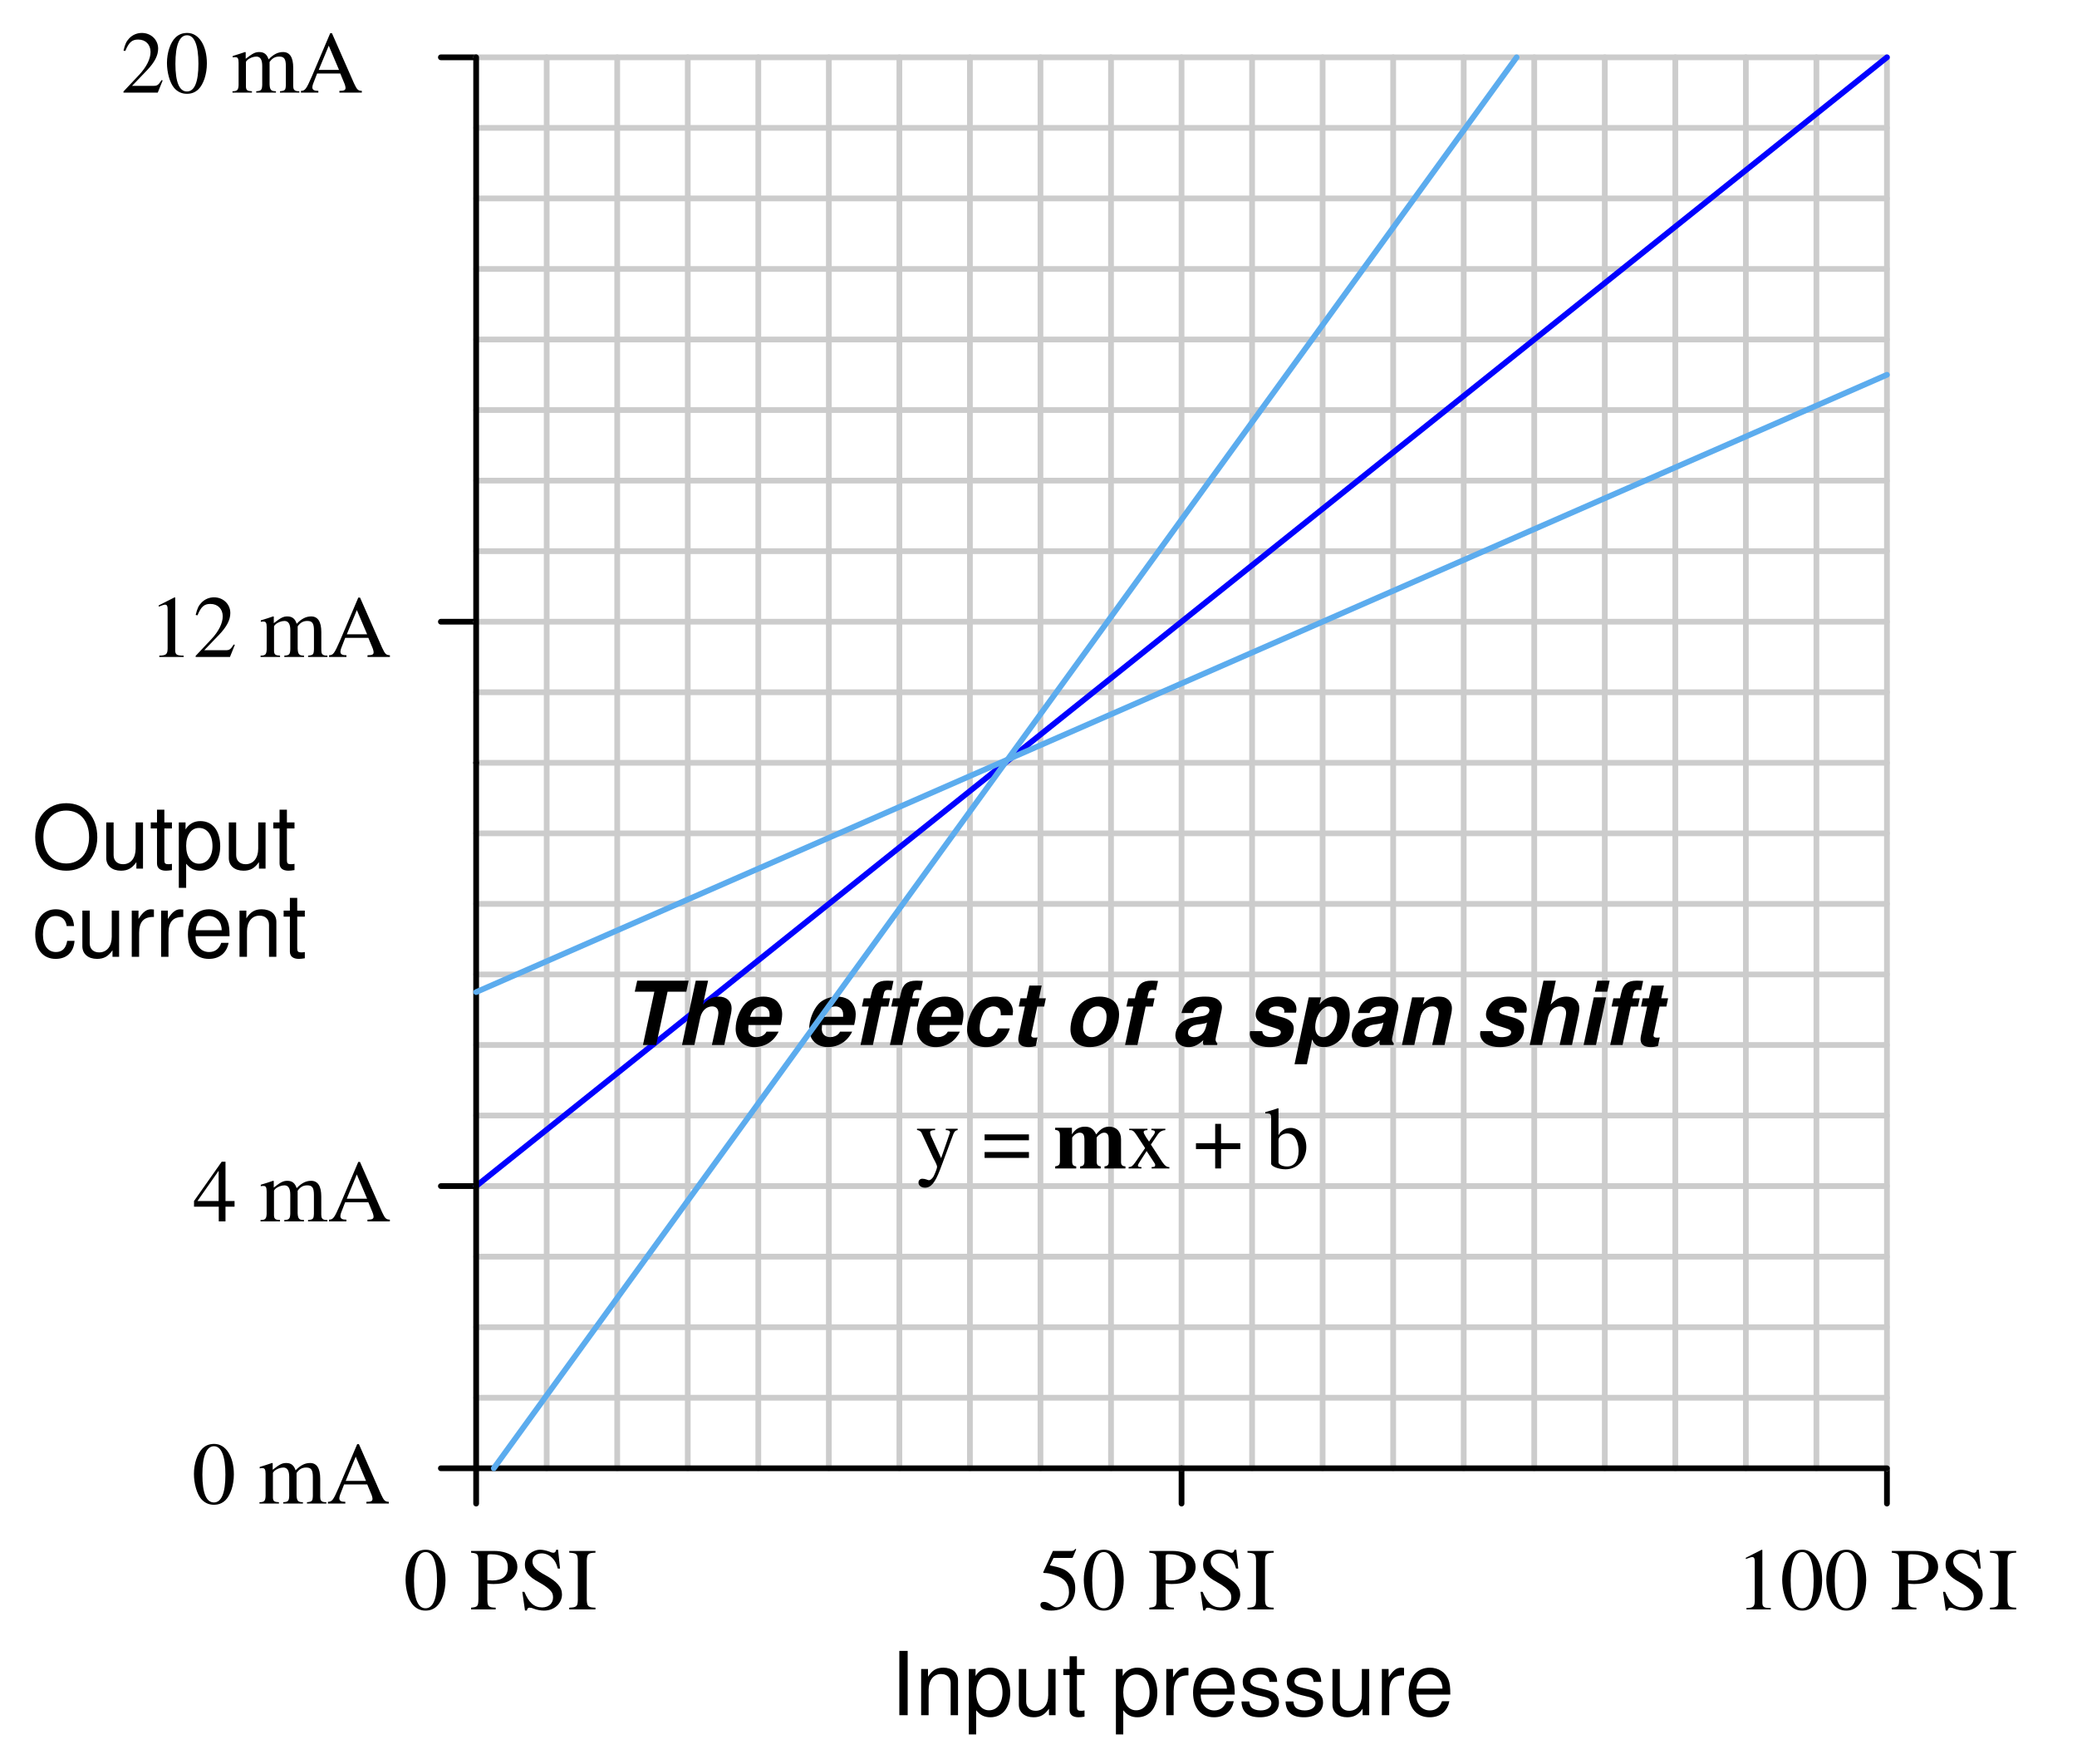 <?xml version="1.0" encoding="UTF-8"?>
<svg xmlns="http://www.w3.org/2000/svg" xmlns:xlink="http://www.w3.org/1999/xlink" viewBox="0 0 264.999 224.999" version="1.2">
<defs>
<g>
<symbol overflow="visible" id="glyph0-0">
<path style="stroke:none;" d=""/>
</symbol>
<symbol overflow="visible" id="glyph0-1">
<path style="stroke:none;" d="M 4.375 -8.344 C 2.031 -8.344 0.422 -6.609 0.422 -4.031 C 0.422 -1.469 2.016 0.266 4.391 0.266 C 5.391 0.266 6.266 -0.047 6.938 -0.609 C 7.812 -1.359 8.344 -2.625 8.344 -3.969 C 8.344 -6.609 6.781 -8.344 4.375 -8.344 Z M 4.375 -7.406 C 6.156 -7.406 7.297 -6.078 7.297 -4 C 7.297 -2.016 6.125 -0.656 4.391 -0.656 C 2.625 -0.656 1.469 -2.016 1.469 -4.031 C 1.469 -6.062 2.625 -7.406 4.375 -7.406 Z M 4.375 -7.406 "/>
</symbol>
<symbol overflow="visible" id="glyph0-2">
<path style="stroke:none;" d="M 5.422 0 L 5.422 -5.891 L 4.484 -5.891 L 4.484 -2.547 C 4.484 -1.344 3.859 -0.562 2.875 -0.562 C 2.141 -0.562 1.672 -1.016 1.672 -1.719 L 1.672 -5.891 L 0.734 -5.891 L 0.734 -1.344 C 0.734 -0.375 1.469 0.266 2.609 0.266 C 3.469 0.266 4.031 -0.047 4.578 -0.828 L 4.578 0 Z M 5.422 0 "/>
</symbol>
<symbol overflow="visible" id="glyph0-3">
<path style="stroke:none;" d="M 2.859 -5.891 L 1.891 -5.891 L 1.891 -7.516 L 0.953 -7.516 L 0.953 -5.891 L 0.156 -5.891 L 0.156 -5.125 L 0.953 -5.125 L 0.953 -0.672 C 0.953 -0.062 1.359 0.266 2.094 0.266 C 2.344 0.266 2.547 0.234 2.859 0.188 L 2.859 -0.609 C 2.719 -0.578 2.594 -0.562 2.406 -0.562 C 2 -0.562 1.891 -0.672 1.891 -1.094 L 1.891 -5.125 L 2.859 -5.125 Z M 2.859 -5.891 "/>
</symbol>
<symbol overflow="visible" id="glyph0-4">
<path style="stroke:none;" d="M 0.609 2.453 L 1.547 2.453 L 1.547 -0.625 C 2.047 -0.016 2.594 0.266 3.359 0.266 C 4.891 0.266 5.891 -0.969 5.891 -2.844 C 5.891 -4.828 4.922 -6.062 3.359 -6.062 C 2.547 -6.062 1.906 -5.703 1.469 -5 L 1.469 -5.891 L 0.609 -5.891 Z M 3.188 -5.188 C 4.234 -5.188 4.906 -4.281 4.906 -2.875 C 4.906 -1.531 4.219 -0.625 3.188 -0.625 C 2.188 -0.625 1.547 -1.516 1.547 -2.906 C 1.547 -4.281 2.188 -5.188 3.188 -5.188 Z M 3.188 -5.188 "/>
</symbol>
<symbol overflow="visible" id="glyph0-5">
<path style="stroke:none;" d="M 2.188 -8.203 L 1.125 -8.203 L 1.125 0 L 2.188 0 Z M 2.188 -8.203 "/>
</symbol>
<symbol overflow="visible" id="glyph0-6">
<path style="stroke:none;" d="M 0.781 -5.891 L 0.781 0 L 1.734 0 L 1.734 -3.25 C 1.734 -4.453 2.359 -5.25 3.328 -5.25 C 4.078 -5.25 4.547 -4.797 4.547 -4.078 L 4.547 0 L 5.484 0 L 5.484 -4.453 C 5.484 -5.438 4.75 -6.062 3.609 -6.062 C 2.734 -6.062 2.172 -5.719 1.656 -4.906 L 1.656 -5.891 Z M 0.781 -5.891 "/>
</symbol>
<symbol overflow="visible" id="glyph0-7">
<path style="stroke:none;" d=""/>
</symbol>
<symbol overflow="visible" id="glyph0-8">
<path style="stroke:none;" d="M 0.781 -5.891 L 0.781 0 L 1.719 0 L 1.719 -3.062 C 1.734 -4.484 2.312 -5.109 3.609 -5.078 L 3.609 -6.031 C 3.453 -6.047 3.359 -6.062 3.25 -6.062 C 2.641 -6.062 2.188 -5.703 1.641 -4.828 L 1.641 -5.891 Z M 0.781 -5.891 "/>
</symbol>
<symbol overflow="visible" id="glyph0-9">
<path style="stroke:none;" d="M 5.766 -2.625 C 5.766 -3.531 5.703 -4.078 5.531 -4.516 C 5.156 -5.484 4.25 -6.062 3.156 -6.062 C 1.5 -6.062 0.453 -4.812 0.453 -2.875 C 0.453 -0.922 1.469 0.266 3.125 0.266 C 4.484 0.266 5.406 -0.5 5.641 -1.781 L 4.703 -1.781 C 4.438 -1.016 3.922 -0.609 3.156 -0.609 C 2.562 -0.609 2.062 -0.875 1.75 -1.375 C 1.516 -1.703 1.438 -2.047 1.422 -2.625 Z M 1.453 -3.391 C 1.531 -4.484 2.188 -5.203 3.141 -5.203 C 4.094 -5.203 4.766 -4.453 4.766 -3.391 Z M 1.453 -3.391 "/>
</symbol>
<symbol overflow="visible" id="glyph0-10">
<path style="stroke:none;" d="M 4.922 -4.25 C 4.922 -5.406 4.156 -6.062 2.797 -6.062 C 1.422 -6.062 0.531 -5.359 0.531 -4.266 C 0.531 -3.344 1 -2.906 2.391 -2.562 L 3.281 -2.344 C 3.922 -2.188 4.188 -1.953 4.188 -1.547 C 4.188 -0.984 3.641 -0.609 2.812 -0.609 C 2.312 -0.609 1.875 -0.75 1.641 -1 C 1.5 -1.172 1.422 -1.344 1.375 -1.75 L 0.375 -1.75 C 0.422 -0.391 1.188 0.266 2.734 0.266 C 4.219 0.266 5.156 -0.469 5.156 -1.609 C 5.156 -2.484 4.672 -2.969 3.5 -3.25 L 2.594 -3.469 C 1.828 -3.641 1.5 -3.891 1.5 -4.312 C 1.5 -4.859 1.984 -5.203 2.75 -5.203 C 3.516 -5.203 3.922 -4.875 3.938 -4.25 Z M 4.922 -4.25 "/>
</symbol>
<symbol overflow="visible" id="glyph0-11">
<path style="stroke:none;" d="M 5.297 -3.922 C 5.25 -4.484 5.125 -4.859 4.906 -5.188 C 4.5 -5.734 3.797 -6.062 2.969 -6.062 C 1.375 -6.062 0.344 -4.797 0.344 -2.844 C 0.344 -0.938 1.359 0.266 2.953 0.266 C 4.359 0.266 5.25 -0.578 5.359 -2.031 L 4.422 -2.031 C 4.266 -1.078 3.781 -0.609 2.984 -0.609 C 1.953 -0.609 1.328 -1.453 1.328 -2.844 C 1.328 -4.312 1.938 -5.203 2.953 -5.203 C 3.75 -5.203 4.234 -4.734 4.359 -3.922 Z M 5.297 -3.922 "/>
</symbol>
<symbol overflow="visible" id="glyph1-0">
<path style="stroke:none;" d=""/>
</symbol>
<symbol overflow="visible" id="glyph1-1">
<path style="stroke:none;" d="M 2.859 -7.609 C 2.234 -7.609 1.766 -7.422 1.344 -7.016 C 0.703 -6.391 0.266 -5.094 0.266 -3.781 C 0.266 -2.547 0.641 -1.234 1.172 -0.609 C 1.594 -0.109 2.156 0.156 2.812 0.156 C 3.391 0.156 3.875 -0.031 4.281 -0.422 C 4.922 -1.047 5.359 -2.344 5.359 -3.719 C 5.359 -6.016 4.328 -7.609 2.859 -7.609 Z M 2.828 -7.312 C 3.766 -7.312 4.281 -6.047 4.281 -3.688 C 4.281 -1.344 3.781 -0.141 2.812 -0.141 C 1.844 -0.141 1.344 -1.344 1.344 -3.672 C 1.344 -6.078 1.859 -7.312 2.828 -7.312 Z M 2.828 -7.312 "/>
</symbol>
<symbol overflow="visible" id="glyph1-2">
<path style="stroke:none;" d=""/>
</symbol>
<symbol overflow="visible" id="glyph1-3">
<path style="stroke:none;" d="M 0.188 -7.234 C 1.016 -7.141 1.109 -7.047 1.125 -6.219 L 1.125 -1.344 C 1.109 -0.391 1.031 -0.297 0.188 -0.219 L 0.188 0 L 3.328 0 L 3.328 -0.219 C 2.438 -0.234 2.281 -0.391 2.266 -1.219 L 2.266 -3.281 C 2.562 -3.25 2.75 -3.234 3.047 -3.234 C 3.938 -3.234 4.531 -3.359 5.016 -3.625 C 5.688 -3.984 6.094 -4.672 6.094 -5.406 C 6.094 -5.891 5.938 -6.312 5.641 -6.641 C 5.188 -7.125 4.203 -7.453 3.156 -7.453 L 0.188 -7.453 Z M 2.266 -6.656 C 2.266 -6.953 2.344 -7.031 2.656 -7.031 C 4.172 -7.031 4.875 -6.5 4.875 -5.344 C 4.875 -4.25 4.203 -3.688 2.906 -3.688 C 2.688 -3.688 2.531 -3.703 2.266 -3.719 Z M 2.266 -6.656 "/>
</symbol>
<symbol overflow="visible" id="glyph1-4">
<path style="stroke:none;" d="M 5.031 -7.609 L 4.797 -7.609 C 4.75 -7.359 4.625 -7.219 4.438 -7.219 C 4.312 -7.219 4.125 -7.266 3.938 -7.359 C 3.516 -7.516 3.109 -7.609 2.734 -7.609 C 2.266 -7.609 1.766 -7.406 1.391 -7.094 C 1 -6.734 0.797 -6.266 0.797 -5.688 C 0.797 -4.781 1.297 -4.156 2.547 -3.484 C 3.359 -3.047 3.953 -2.594 4.234 -2.172 C 4.328 -2.031 4.391 -1.781 4.391 -1.5 C 4.391 -0.766 3.828 -0.25 3 -0.25 C 1.984 -0.25 1.297 -0.859 0.734 -2.234 L 0.469 -2.234 L 0.812 0.141 L 1.062 0.141 C 1.062 -0.062 1.203 -0.219 1.375 -0.219 C 1.5 -0.219 1.688 -0.188 1.906 -0.094 C 2.328 0.062 2.797 0.156 3.234 0.156 C 4.531 0.156 5.531 -0.734 5.531 -1.906 C 5.531 -2.828 4.906 -3.547 3.422 -4.359 C 2.234 -5 1.766 -5.484 1.766 -6.109 C 1.766 -6.734 2.234 -7.141 2.938 -7.141 C 3.438 -7.141 3.922 -6.938 4.312 -6.531 C 4.656 -6.172 4.812 -5.875 5 -5.203 L 5.281 -5.203 Z M 5.031 -7.609 "/>
</symbol>
<symbol overflow="visible" id="glyph1-5">
<path style="stroke:none;" d="M 0.203 0 L 3.547 0 L 3.547 -0.219 C 2.625 -0.234 2.469 -0.391 2.438 -1.219 L 2.438 -6.219 C 2.469 -7.062 2.609 -7.203 3.547 -7.234 L 3.547 -7.453 L 0.203 -7.453 L 0.203 -7.234 C 1.156 -7.172 1.281 -7.062 1.297 -6.219 L 1.297 -1.219 C 1.281 -0.375 1.141 -0.25 0.203 -0.219 Z M 0.203 0 "/>
</symbol>
<symbol overflow="visible" id="glyph1-6">
<path style="stroke:none;" d="M 2.031 -6.562 L 4.234 -6.562 C 4.438 -6.562 4.469 -6.562 4.5 -6.656 L 4.922 -7.656 L 4.828 -7.734 C 4.656 -7.516 4.562 -7.453 4.312 -7.453 L 1.953 -7.453 L 0.734 -4.781 C 0.719 -4.766 0.719 -4.75 0.719 -4.719 C 0.719 -4.656 0.766 -4.641 0.859 -4.641 C 1.219 -4.641 1.656 -4.562 2.125 -4.406 C 3.422 -4 4 -3.312 4 -2.188 C 4 -1.109 3.328 -0.266 2.438 -0.266 C 2.219 -0.266 2.031 -0.344 1.703 -0.578 C 1.344 -0.859 1.094 -0.953 0.828 -0.953 C 0.516 -0.953 0.359 -0.828 0.359 -0.547 C 0.359 -0.109 0.875 0.156 1.734 0.156 C 2.672 0.156 3.469 -0.141 4.047 -0.719 C 4.562 -1.219 4.797 -1.875 4.797 -2.719 C 4.797 -3.531 4.578 -4.047 4.031 -4.609 C 3.531 -5.109 2.891 -5.359 1.562 -5.609 Z M 2.031 -6.562 "/>
</symbol>
<symbol overflow="visible" id="glyph1-7">
<path style="stroke:none;" d="M 1.328 0 L 4.438 0 L 4.438 -0.172 C 3.562 -0.172 3.375 -0.297 3.359 -0.828 L 3.359 -7.578 L 3.281 -7.609 L 1.25 -6.578 L 1.25 -6.422 C 1.688 -6.594 1.953 -6.672 2.062 -6.672 C 2.297 -6.672 2.391 -6.5 2.391 -6.141 L 2.391 -1.047 C 2.375 -0.344 2.188 -0.188 1.328 -0.172 Z M 1.328 0 "/>
</symbol>
<symbol overflow="visible" id="glyph1-8">
<path style="stroke:none;" d="M 5.312 -2.594 L 4.156 -2.594 L 4.156 -7.609 L 3.672 -7.609 L 0.141 -2.594 L 0.141 -1.875 L 3.297 -1.875 L 3.297 0 L 4.156 0 L 4.156 -1.875 L 5.312 -1.875 Z M 3.281 -2.594 L 0.578 -2.594 L 3.281 -6.453 Z M 3.281 -2.594 "/>
</symbol>
<symbol overflow="visible" id="glyph1-9">
<path style="stroke:none;" d="M 0.188 0 L 2.672 0 L 2.672 -0.172 C 2.109 -0.188 1.922 -0.297 1.906 -0.75 L 1.906 -3.922 C 1.906 -3.953 2 -4.062 2.078 -4.141 C 2.359 -4.406 2.844 -4.594 3.234 -4.594 C 3.734 -4.594 3.984 -4.203 3.984 -3.406 L 3.984 -0.969 C 3.953 -0.328 3.844 -0.203 3.219 -0.172 L 3.219 0 L 5.734 0 L 5.734 -0.172 C 5.109 -0.172 4.953 -0.344 4.922 -1.062 L 4.922 -3.906 C 5.266 -4.391 5.625 -4.594 6.156 -4.594 C 6.797 -4.594 7 -4.281 7 -3.359 L 7 -0.984 C 6.969 -0.312 6.906 -0.234 6.25 -0.172 L 6.25 0 L 8.719 0 L 8.719 -0.172 L 8.422 -0.188 C 8.062 -0.25 7.938 -0.422 7.938 -0.859 L 7.938 -3.172 C 7.938 -4.5 7.5 -5.172 6.641 -5.172 C 5.984 -5.172 5.406 -4.875 4.797 -4.234 C 4.594 -4.875 4.219 -5.172 3.609 -5.172 C 3.109 -5.172 2.797 -5.031 1.875 -4.312 L 1.875 -5.156 L 1.781 -5.172 C 1.188 -4.969 0.812 -4.844 0.219 -4.672 L 0.219 -4.484 C 0.344 -4.516 0.453 -4.516 0.578 -4.516 C 0.859 -4.516 0.969 -4.344 0.969 -3.797 L 0.969 -0.953 C 0.938 -0.328 0.797 -0.172 0.188 -0.172 Z M 0.188 0 "/>
</symbol>
<symbol overflow="visible" id="glyph1-10">
<path style="stroke:none;" d="M 7.938 -0.219 C 7.438 -0.25 7.328 -0.359 6.938 -1.188 L 4.125 -7.578 L 3.906 -7.578 L 1.562 -2.062 C 0.844 -0.422 0.703 -0.234 0.172 -0.219 L 0.172 0 L 2.391 0 L 2.391 -0.219 C 1.859 -0.219 1.625 -0.344 1.625 -0.672 C 1.625 -0.812 1.672 -0.969 1.719 -1.109 L 2.234 -2.438 L 5.188 -2.438 L 5.641 -1.344 C 5.781 -1.047 5.859 -0.75 5.859 -0.594 C 5.859 -0.312 5.672 -0.219 5.078 -0.219 L 5.078 0 L 7.938 0 Z M 2.438 -2.891 L 3.719 -5.984 L 5.031 -2.891 Z M 2.438 -2.891 "/>
</symbol>
<symbol overflow="visible" id="glyph1-11">
<path style="stroke:none;" d="M 5.344 -1.547 L 5.203 -1.594 C 4.781 -0.938 4.656 -0.859 4.125 -0.859 L 1.438 -0.859 L 3.328 -2.828 C 4.328 -3.875 4.766 -4.734 4.766 -5.609 C 4.766 -6.734 3.859 -7.609 2.688 -7.609 C 2.062 -7.609 1.484 -7.359 1.062 -6.906 C 0.703 -6.531 0.547 -6.172 0.344 -5.359 L 0.578 -5.312 C 1.031 -6.406 1.422 -6.766 2.219 -6.766 C 3.172 -6.766 3.797 -6.125 3.797 -5.188 C 3.797 -4.297 3.281 -3.266 2.344 -2.266 L 0.344 -0.141 L 0.344 0 L 4.719 0 Z M 5.344 -1.547 "/>
</symbol>
<symbol overflow="visible" id="glyph1-12">
<path style="stroke:none;" d="M 5.344 -5.062 L 3.828 -5.062 L 3.828 -4.891 C 4.188 -4.891 4.359 -4.797 4.359 -4.609 C 4.359 -4.562 4.359 -4.5 4.312 -4.422 L 3.234 -1.312 L 1.938 -4.156 C 1.875 -4.312 1.828 -4.484 1.828 -4.594 C 1.828 -4.797 1.984 -4.875 2.469 -4.891 L 2.469 -5.062 L 0.156 -5.062 L 0.156 -4.906 C 0.453 -4.859 0.641 -4.734 0.734 -4.547 L 2.016 -1.781 C 2.156 -1.469 2.156 -1.469 2.219 -1.344 C 2.531 -0.781 2.719 -0.375 2.719 -0.203 C 2.719 -0.016 2.453 0.656 2.266 1.016 C 2.094 1.297 1.859 1.5 1.703 1.5 C 1.625 1.5 1.531 1.484 1.406 1.422 C 1.203 1.344 1 1.312 0.828 1.312 C 0.547 1.312 0.344 1.516 0.344 1.797 C 0.344 2.172 0.688 2.453 1.172 2.453 C 1.938 2.453 2.453 1.828 3.078 0.203 L 4.797 -4.391 C 4.953 -4.75 5.078 -4.859 5.344 -4.891 Z M 5.344 -5.062 "/>
</symbol>
<symbol overflow="visible" id="glyph1-13">
<path style="stroke:none;" d="M 6 -4.344 L 0.344 -4.344 L 0.344 -3.594 L 6 -3.594 Z M 6 -2.094 L 0.344 -2.094 L 0.344 -1.344 L 6 -1.344 Z M 6 -2.094 "/>
</symbol>
<symbol overflow="visible" id="glyph1-14">
<path style="stroke:none;" d="M 3.125 0 L 5.391 0 L 5.391 -0.172 C 5.047 -0.172 4.812 -0.344 4.469 -0.844 L 3.031 -3.047 L 3.953 -4.406 C 4.172 -4.703 4.5 -4.875 4.875 -4.891 L 4.875 -5.062 L 3.094 -5.062 L 3.094 -4.891 C 3.438 -4.875 3.547 -4.797 3.547 -4.641 C 3.547 -4.516 3.406 -4.266 3.125 -3.922 C 3.078 -3.844 2.938 -3.641 2.797 -3.422 L 2.703 -3.562 C 2.531 -3.812 2.438 -3.953 2.406 -4 C 2.188 -4.359 2.109 -4.531 2.109 -4.641 C 2.109 -4.812 2.266 -4.875 2.594 -4.891 L 2.594 -5.062 L 0.266 -5.062 L 0.266 -4.891 L 0.375 -4.891 C 0.703 -4.891 0.891 -4.75 1.234 -4.219 L 2.297 -2.594 L 1.016 -0.75 C 0.672 -0.281 0.562 -0.203 0.188 -0.172 L 0.188 0 L 1.828 0 L 1.828 -0.172 C 1.5 -0.172 1.375 -0.219 1.375 -0.375 C 1.375 -0.453 1.438 -0.594 1.594 -0.828 L 2.484 -2.219 L 3.516 -0.641 C 3.562 -0.578 3.578 -0.516 3.578 -0.438 C 3.578 -0.234 3.5 -0.188 3.125 -0.172 Z M 3.125 0 "/>
</symbol>
<symbol overflow="visible" id="glyph1-15">
<path style="stroke:none;" d="M 2.797 -3.219 L 0.344 -3.219 L 0.344 -2.469 L 2.797 -2.469 L 2.797 0 L 3.547 0 L 3.547 -2.469 L 6 -2.469 L 6 -3.219 L 3.547 -3.219 L 3.547 -5.688 L 2.797 -5.688 Z M 2.797 -3.219 "/>
</symbol>
<symbol overflow="visible" id="glyph1-16">
<path style="stroke:none;" d="M 1.719 -7.656 L 1.672 -7.688 C 1.203 -7.531 0.906 -7.422 0.359 -7.281 L 0.031 -7.188 L 0.031 -7.016 C 0.094 -7.016 0.141 -7.016 0.219 -7.016 C 0.672 -7.016 0.781 -6.922 0.781 -6.453 L 0.781 -0.609 C 0.781 -0.266 1.719 0.109 2.625 0.109 C 4.125 0.109 5.266 -1.125 5.266 -2.734 C 5.266 -4.125 4.406 -5.172 3.281 -5.172 C 2.594 -5.172 1.953 -4.781 1.719 -4.219 Z M 1.719 -3.625 C 1.719 -4.062 2.25 -4.469 2.828 -4.469 C 3.156 -4.469 3.438 -4.359 3.672 -4.141 C 4.031 -3.797 4.281 -3.031 4.281 -2.219 C 4.281 -0.969 3.734 -0.25 2.812 -0.25 C 2.234 -0.25 1.719 -0.5 1.719 -0.781 Z M 1.719 -3.625 "/>
</symbol>
<symbol overflow="visible" id="glyph2-0">
<path style="stroke:none;" d=""/>
</symbol>
<symbol overflow="visible" id="glyph2-1">
<path style="stroke:none;" d="M 9.156 -0.266 C 8.734 -0.281 8.578 -0.453 8.594 -0.906 L 8.594 -3.734 C 8.594 -4.703 8 -5.328 7.078 -5.328 C 6.438 -5.328 6 -5.062 5.422 -4.344 C 5.078 -5.047 4.688 -5.328 3.984 -5.328 C 3.266 -5.328 2.75 -5.016 2.328 -4.344 L 2.328 -5.188 L 0.188 -5.188 L 0.188 -4.922 C 0.656 -4.859 0.781 -4.719 0.797 -4.25 L 0.797 -0.938 C 0.781 -0.469 0.672 -0.344 0.188 -0.266 L 0.188 0 L 2.875 0 L 2.875 -0.266 C 2.5 -0.312 2.359 -0.469 2.359 -0.906 L 2.359 -3.922 C 2.359 -3.984 2.547 -4.188 2.688 -4.312 C 2.922 -4.484 3.109 -4.562 3.312 -4.562 C 3.75 -4.562 3.922 -4.312 3.922 -3.641 L 3.922 -0.906 C 3.922 -0.469 3.781 -0.297 3.375 -0.266 L 3.375 0 L 6 0 L 6 -0.266 C 5.625 -0.297 5.484 -0.484 5.484 -0.906 L 5.484 -3.922 C 5.484 -3.969 5.656 -4.188 5.812 -4.297 C 6.047 -4.484 6.234 -4.562 6.438 -4.562 C 6.859 -4.562 7.031 -4.297 7.031 -3.641 L 7.031 -0.906 C 7.047 -0.469 6.891 -0.297 6.484 -0.266 L 6.484 0 L 9.156 0 Z M 9.156 -0.266 "/>
</symbol>
<symbol overflow="visible" id="glyph3-0">
<path style="stroke:none;" d=""/>
</symbol>
<symbol overflow="visible" id="glyph3-1">
<path style="stroke:none;" d="M 5.781 -6.797 L 8.172 -6.797 L 8.469 -8.203 L 1.906 -8.203 L 1.594 -6.797 L 4.094 -6.797 L 2.641 0 L 4.328 0 Z M 5.781 -6.797 "/>
</symbol>
<symbol overflow="visible" id="glyph3-2">
<path style="stroke:none;" d="M 2.5 -8.203 L 0.75 0 L 2.328 0 L 3.062 -3.422 C 3.203 -4.141 3.641 -4.688 4.156 -4.844 C 4.297 -4.891 4.438 -4.922 4.578 -4.922 C 5.109 -4.922 5.391 -4.609 5.391 -4.062 C 5.391 -3.922 5.359 -3.766 5.328 -3.516 L 4.562 0 L 6.141 0 L 7.016 -4.078 C 7.047 -4.281 7.078 -4.484 7.078 -4.688 C 7.078 -5.578 6.422 -6.172 5.438 -6.172 C 4.641 -6.172 4.031 -5.859 3.422 -5.156 L 4.078 -8.203 Z M 2.5 -8.203 "/>
</symbol>
<symbol overflow="visible" id="glyph3-3">
<path style="stroke:none;" d="M 6.453 -2.547 C 6.578 -3.047 6.656 -3.516 6.656 -3.953 C 6.656 -4.719 6.234 -5.5 5.641 -5.844 C 5.266 -6.062 4.797 -6.172 4.266 -6.172 C 3.391 -6.172 2.484 -5.828 1.953 -5.281 C 1.234 -4.516 0.719 -3.203 0.719 -2.062 C 0.719 -0.688 1.672 0.266 3.094 0.266 C 4.453 0.266 5.594 -0.453 6.203 -1.703 L 4.656 -1.703 C 4.484 -1.359 4.156 -1.125 3.719 -1.031 C 3.594 -1.016 3.5 -1 3.391 -1 C 2.828 -1 2.406 -1.344 2.344 -1.844 C 2.328 -1.906 2.328 -1.969 2.328 -2.031 C 2.328 -2.156 2.344 -2.266 2.359 -2.547 Z M 5.047 -3.594 L 2.562 -3.594 C 2.766 -4.297 3.062 -4.656 3.594 -4.844 C 3.75 -4.891 3.906 -4.922 4.062 -4.922 C 4.656 -4.922 5.047 -4.531 5.047 -3.922 Z M 5.047 -3.594 "/>
</symbol>
<symbol overflow="visible" id="glyph3-4">
<path style="stroke:none;" d=""/>
</symbol>
<symbol overflow="visible" id="glyph3-5">
<path style="stroke:none;" d="M 4.781 -5.953 L 3.844 -5.953 L 3.984 -6.547 C 4.031 -6.797 4.125 -6.938 4.281 -7 C 4.359 -7.016 4.422 -7.031 4.5 -7.031 C 4.609 -7.031 4.688 -7.016 4.969 -6.984 L 5.219 -8.172 C 4.688 -8.203 4.578 -8.203 4.359 -8.203 C 3.25 -8.203 2.656 -7.734 2.438 -6.688 L 2.266 -5.953 L 1.422 -5.953 L 1.188 -4.906 L 2.062 -4.906 L 1.016 0 L 2.594 0 L 3.641 -4.906 L 4.562 -4.906 Z M 4.781 -5.953 "/>
</symbol>
<symbol overflow="visible" id="glyph3-6">
<path style="stroke:none;" d="M 6.672 -3.797 C 6.703 -4.078 6.719 -4.172 6.719 -4.281 C 6.719 -5.031 6.203 -5.766 5.484 -6.016 C 5.203 -6.125 4.859 -6.172 4.484 -6.172 C 3.422 -6.172 2.594 -5.828 2 -5.109 C 1.344 -4.312 0.859 -3 0.859 -1.938 C 0.859 -1.375 1.062 -0.828 1.422 -0.422 C 1.828 0.031 2.453 0.266 3.281 0.266 C 4.734 0.266 5.844 -0.594 6.312 -2.109 L 4.797 -2.109 C 4.453 -1.312 4.078 -1 3.469 -1 C 3.109 -1 2.766 -1.156 2.641 -1.375 C 2.531 -1.578 2.469 -1.844 2.469 -2.156 C 2.469 -2.672 2.562 -3.141 2.75 -3.641 C 2.984 -4.266 3.281 -4.641 3.672 -4.797 C 3.844 -4.875 4.031 -4.922 4.234 -4.922 C 4.609 -4.922 4.891 -4.781 5.047 -4.547 C 5.125 -4.375 5.156 -4.234 5.156 -3.797 Z M 6.672 -3.797 "/>
</symbol>
<symbol overflow="visible" id="glyph3-7">
<path style="stroke:none;" d="M 4.656 -5.953 L 3.781 -5.953 L 4.125 -7.578 L 2.547 -7.578 L 2.203 -5.953 L 1.422 -5.953 L 1.203 -4.906 L 1.984 -4.906 L 1.188 -1.172 C 1.156 -1.016 1.141 -0.859 1.141 -0.703 C 1.141 -0.266 1.406 0.078 1.828 0.188 C 2.016 0.234 2.203 0.266 2.406 0.266 C 2.781 0.266 3.047 0.219 3.359 0.141 L 3.594 -0.969 C 3.438 -0.938 3.344 -0.938 3.219 -0.938 C 2.984 -0.938 2.844 -1 2.797 -1.141 C 2.797 -1.172 2.797 -1.188 2.797 -1.219 C 2.797 -1.266 2.812 -1.406 2.859 -1.594 L 3.562 -4.906 L 4.438 -4.906 Z M 4.656 -5.953 "/>
</symbol>
<symbol overflow="visible" id="glyph3-8">
<path style="stroke:none;" d="M 4.641 -6.172 C 3.469 -6.172 2.469 -5.688 1.812 -4.797 C 1.266 -4.078 0.922 -2.953 0.922 -1.984 C 0.922 -0.625 1.875 0.266 3.359 0.266 C 4.578 0.266 5.562 -0.219 6.25 -1.125 C 6.781 -1.828 7.125 -2.953 7.125 -3.922 C 7.125 -4.875 6.688 -5.609 5.891 -5.938 C 5.5 -6.094 5.125 -6.172 4.641 -6.172 Z M 4.406 -4.922 C 4.812 -4.922 5.203 -4.688 5.375 -4.344 C 5.484 -4.125 5.531 -3.875 5.531 -3.594 C 5.531 -2.547 5.016 -1.531 4.297 -1.156 C 4.094 -1.062 3.875 -1 3.641 -1 C 2.969 -1 2.531 -1.5 2.531 -2.312 C 2.531 -3.375 3.031 -4.375 3.75 -4.766 C 3.969 -4.875 4.156 -4.922 4.406 -4.922 Z M 4.406 -4.922 "/>
</symbol>
<symbol overflow="visible" id="glyph3-9">
<path style="stroke:none;" d="M 5.922 -0.188 C 5.828 -0.312 5.781 -0.375 5.734 -0.469 C 5.703 -0.547 5.688 -0.625 5.688 -0.703 C 5.688 -0.766 5.703 -0.844 5.719 -0.938 L 6.438 -4.312 C 6.484 -4.516 6.5 -4.688 6.5 -4.812 C 6.5 -5.438 6 -5.953 5.25 -6.094 C 4.969 -6.156 4.672 -6.172 4.344 -6.172 C 2.578 -6.172 1.672 -5.531 1.344 -4.078 L 2.828 -4.078 C 3 -4.594 3.234 -4.812 3.734 -4.891 C 3.844 -4.906 3.969 -4.922 4.078 -4.922 C 4.531 -4.922 4.766 -4.844 4.859 -4.641 C 4.891 -4.578 4.906 -4.516 4.906 -4.438 C 4.906 -4.203 4.75 -3.953 4.516 -3.844 C 4.297 -3.719 4.297 -3.719 3.484 -3.594 L 2.828 -3.5 C 2.297 -3.406 1.875 -3.25 1.531 -3 C 0.938 -2.578 0.562 -1.891 0.562 -1.219 C 0.562 -0.625 0.938 -0.062 1.484 0.141 C 1.703 0.219 1.969 0.266 2.25 0.266 C 2.891 0.266 3.438 0.016 4.125 -0.609 C 4.078 -0.438 4.078 -0.375 4.078 -0.297 C 4.078 -0.188 4.109 -0.125 4.156 0 L 5.891 0 Z M 4.5 -2.438 C 4.297 -1.516 3.75 -1 3 -1 C 2.453 -1 2.172 -1.188 2.172 -1.562 C 2.172 -2.094 2.594 -2.469 3.312 -2.594 L 3.875 -2.672 C 4.406 -2.766 4.406 -2.766 4.594 -2.875 Z M 4.5 -2.438 "/>
</symbol>
<symbol overflow="visible" id="glyph3-10">
<path style="stroke:none;" d="M 6.562 -4.125 C 6.609 -4.312 6.625 -4.406 6.625 -4.547 C 6.625 -5.562 5.766 -6.172 4.359 -6.172 C 3.469 -6.172 2.719 -5.938 2.234 -5.516 C 1.75 -5.078 1.422 -4.438 1.422 -3.875 C 1.422 -3.234 1.891 -2.812 2.875 -2.484 L 3.766 -2.203 C 4.484 -1.984 4.625 -1.875 4.625 -1.625 C 4.625 -1.344 4.359 -1.125 3.922 -1.047 C 3.766 -1.016 3.609 -1 3.453 -1 C 2.703 -1 2.297 -1.266 2.266 -1.766 L 0.719 -1.766 C 0.703 -1.703 0.703 -1.656 0.688 -1.625 C 0.672 -1.547 0.672 -1.5 0.672 -1.422 C 0.672 -0.922 1 -0.391 1.5 -0.109 C 1.938 0.141 2.469 0.266 3.156 0.266 C 5.078 0.266 6.281 -0.656 6.281 -2.109 C 6.281 -2.781 5.844 -3.219 4.922 -3.5 L 3.844 -3.812 C 3.359 -3.953 3.188 -4.031 3.125 -4.203 C 3.109 -4.234 3.109 -4.281 3.109 -4.312 C 3.109 -4.594 3.312 -4.797 3.672 -4.875 C 3.812 -4.906 3.953 -4.922 4.094 -4.922 C 4.719 -4.922 5.078 -4.703 5.078 -4.328 C 5.078 -4.266 5.078 -4.219 5.047 -4.125 Z M 6.562 -4.125 "/>
</symbol>
<symbol overflow="visible" id="glyph3-11">
<path style="stroke:none;" d="M 3.516 -6.078 L 1.938 -6.078 L 0.125 2.453 L 1.703 2.453 L 2.375 -0.719 C 2.609 -0.047 3.078 0.266 3.875 0.266 C 5.688 0.266 7.172 -1.594 7.172 -3.844 C 7.172 -5.281 6.406 -6.172 5.203 -6.172 C 4.453 -6.172 3.844 -5.844 3.312 -5.172 Z M 4.562 -4.922 C 5.172 -4.922 5.562 -4.422 5.562 -3.641 C 5.562 -2.562 5.047 -1.531 4.344 -1.141 C 4.156 -1.047 3.969 -1 3.75 -1 C 3.156 -1 2.766 -1.5 2.766 -2.266 C 2.766 -3.344 3.266 -4.359 3.984 -4.766 C 4.156 -4.875 4.344 -4.922 4.562 -4.922 Z M 4.562 -4.922 "/>
</symbol>
<symbol overflow="visible" id="glyph3-12">
<path style="stroke:none;" d="M 2 -6.078 L 0.703 0 L 2.281 0 L 3.016 -3.422 C 3.203 -4.359 3.797 -4.922 4.562 -4.922 C 4.969 -4.922 5.234 -4.766 5.328 -4.438 C 5.359 -4.328 5.391 -4.203 5.391 -4.078 C 5.391 -3.922 5.359 -3.781 5.328 -3.516 L 4.562 0 L 6.141 0 L 7.016 -4.078 C 7.047 -4.281 7.078 -4.484 7.078 -4.688 C 7.078 -5.359 6.688 -5.891 6.062 -6.094 C 5.859 -6.141 5.641 -6.172 5.422 -6.172 C 4.594 -6.172 3.984 -5.875 3.375 -5.156 L 3.578 -6.078 Z M 2 -6.078 "/>
</symbol>
<symbol overflow="visible" id="glyph3-13">
<path style="stroke:none;" d="M 3.625 -6.078 L 2.047 -6.078 L 0.75 0 L 2.328 0 Z M 4.078 -8.203 L 2.5 -8.203 L 2.188 -6.797 L 3.766 -6.797 Z M 4.078 -8.203 "/>
</symbol>
</g>
</defs>
<g id="surface1">
<g style="fill:rgb(0%,0%,0%);fill-opacity:1;">
  <use xlink:href="#glyph0-1" x="4.07" y="110.811"/>
  <use xlink:href="#glyph0-2" x="12.823" y="110.811"/>
  <use xlink:href="#glyph0-3" x="19.078" y="110.811"/>
  <use xlink:href="#glyph0-4" x="22.205" y="110.811"/>
  <use xlink:href="#glyph0-2" x="28.46" y="110.811"/>
  <use xlink:href="#glyph0-3" x="34.715" y="110.811"/>
</g>
<path style="fill:none;stroke-width:7.312;stroke-linecap:round;stroke-linejoin:bevel;stroke:rgb(0%,0%,0%);stroke-opacity:1;stroke-miterlimit:6;" d="M 602.5 326.865 L 602.5 371.865 " transform="matrix(0.1,0,0,-0.1,0.5,224.499)"/>
<path style="fill:none;stroke-width:7.312;stroke-linecap:round;stroke-linejoin:bevel;stroke:rgb(0%,0%,0%);stroke-opacity:1;stroke-miterlimit:6;" d="M 2402.5 326.865 L 2402.5 371.865 " transform="matrix(0.1,0,0,-0.1,0.5,224.499)"/>
<path style="fill:none;stroke-width:7.312;stroke-linecap:round;stroke-linejoin:bevel;stroke:rgb(0%,0%,0%);stroke-opacity:1;stroke-miterlimit:6;" d="M 557.5 371.865 L 602.5 371.865 " transform="matrix(0.1,0,0,-0.1,0.5,224.499)"/>
<path style="fill:none;stroke-width:7.312;stroke-linecap:round;stroke-linejoin:bevel;stroke:rgb(0%,0%,0%);stroke-opacity:1;stroke-miterlimit:6;" d="M 1502.5 326.865 L 1502.5 371.865 " transform="matrix(0.1,0,0,-0.1,0.5,224.499)"/>
<path style="fill:none;stroke-width:7.312;stroke-linecap:round;stroke-linejoin:bevel;stroke:rgb(0%,0%,0%);stroke-opacity:1;stroke-miterlimit:6;" d="M 557.5 2171.865 L 602.5 2171.865 " transform="matrix(0.1,0,0,-0.1,0.5,224.499)"/>
<g style="fill:rgb(0%,0%,0%);fill-opacity:1;">
  <use xlink:href="#glyph1-1" x="51.478" y="205.311"/>
  <use xlink:href="#glyph1-2" x="57.103" y="205.311"/>
  <use xlink:href="#glyph1-3" x="59.916" y="205.311"/>
  <use xlink:href="#glyph1-4" x="66.171" y="205.311"/>
  <use xlink:href="#glyph1-5" x="72.426" y="205.311"/>
</g>
<g style="fill:rgb(0%,0%,0%);fill-opacity:1;">
  <use xlink:href="#glyph1-6" x="132.387" y="205.311"/>
  <use xlink:href="#glyph1-1" x="138.012" y="205.311"/>
  <use xlink:href="#glyph1-2" x="143.637" y="205.311"/>
  <use xlink:href="#glyph1-3" x="146.45" y="205.311"/>
  <use xlink:href="#glyph1-4" x="152.705" y="205.311"/>
  <use xlink:href="#glyph1-5" x="158.96" y="205.311"/>
</g>
<g style="fill:rgb(0%,0%,0%);fill-opacity:1;">
  <use xlink:href="#glyph1-7" x="221.495" y="205.311"/>
  <use xlink:href="#glyph1-1" x="227.12" y="205.311"/>
  <use xlink:href="#glyph1-1" x="232.745" y="205.311"/>
  <use xlink:href="#glyph1-2" x="238.37" y="205.311"/>
  <use xlink:href="#glyph1-3" x="241.183" y="205.311"/>
  <use xlink:href="#glyph1-4" x="247.438" y="205.311"/>
  <use xlink:href="#glyph1-5" x="253.693" y="205.311"/>
</g>
<path style="fill:none;stroke-width:7.312;stroke-linecap:round;stroke-linejoin:bevel;stroke:rgb(0%,0%,0%);stroke-opacity:1;stroke-miterlimit:6;" d="M 557.5 731.865 L 602.5 731.865 " transform="matrix(0.1,0,0,-0.1,0.5,224.499)"/>
<g style="fill:rgb(0%,0%,0%);fill-opacity:1;">
  <use xlink:href="#glyph1-8" x="24.614" y="155.811"/>
  <use xlink:href="#glyph1-2" x="30.239" y="155.811"/>
  <use xlink:href="#glyph1-9" x="33.052" y="155.811"/>
  <use xlink:href="#glyph1-10" x="41.804" y="155.811"/>
</g>
<g style="fill:rgb(0%,0%,0%);fill-opacity:1;">
  <use xlink:href="#glyph1-1" x="24.478" y="191.811"/>
  <use xlink:href="#glyph1-2" x="30.103" y="191.811"/>
  <use xlink:href="#glyph1-9" x="32.916" y="191.811"/>
  <use xlink:href="#glyph1-10" x="41.668" y="191.811"/>
</g>
<g style="fill:rgb(0%,0%,0%);fill-opacity:1;">
  <use xlink:href="#glyph1-11" x="15.411" y="11.812"/>
  <use xlink:href="#glyph1-1" x="21.036" y="11.812"/>
  <use xlink:href="#glyph1-2" x="26.661" y="11.812"/>
  <use xlink:href="#glyph1-9" x="29.473" y="11.812"/>
  <use xlink:href="#glyph1-10" x="38.226" y="11.812"/>
</g>
<path style="fill:none;stroke-width:7.312;stroke-linecap:round;stroke-linejoin:bevel;stroke:rgb(0%,0%,0%);stroke-opacity:1;stroke-miterlimit:6;" d="M 557.5 1451.865 L 602.5 1451.865 " transform="matrix(0.1,0,0,-0.1,0.5,224.499)"/>
<g style="fill:rgb(0%,0%,0%);fill-opacity:1;">
  <use xlink:href="#glyph1-7" x="18.995" y="83.811"/>
  <use xlink:href="#glyph1-11" x="24.62" y="83.811"/>
  <use xlink:href="#glyph1-2" x="30.245" y="83.811"/>
  <use xlink:href="#glyph1-9" x="33.058" y="83.811"/>
  <use xlink:href="#glyph1-10" x="41.81" y="83.811"/>
</g>
<path style="fill:none;stroke-width:7.312;stroke-linecap:round;stroke-linejoin:bevel;stroke:rgb(80.077%,80.077%,80.077%);stroke-opacity:1;stroke-miterlimit:6;" d="M 692.5 371.865 L 692.5 2171.865 " transform="matrix(0.1,0,0,-0.1,0.5,224.499)"/>
<path style="fill:none;stroke-width:7.312;stroke-linecap:round;stroke-linejoin:bevel;stroke:rgb(80.077%,80.077%,80.077%);stroke-opacity:1;stroke-miterlimit:6;" d="M 782.5 371.865 L 782.5 2171.865 " transform="matrix(0.1,0,0,-0.1,0.5,224.499)"/>
<path style="fill:none;stroke-width:7.312;stroke-linecap:round;stroke-linejoin:bevel;stroke:rgb(80.077%,80.077%,80.077%);stroke-opacity:1;stroke-miterlimit:6;" d="M 872.5 371.865 L 872.5 2171.865 " transform="matrix(0.1,0,0,-0.1,0.5,224.499)"/>
<path style="fill:none;stroke-width:7.312;stroke-linecap:round;stroke-linejoin:bevel;stroke:rgb(80.077%,80.077%,80.077%);stroke-opacity:1;stroke-miterlimit:6;" d="M 962.5 371.865 L 962.5 2171.865 " transform="matrix(0.1,0,0,-0.1,0.5,224.499)"/>
<path style="fill:none;stroke-width:7.312;stroke-linecap:round;stroke-linejoin:bevel;stroke:rgb(80.077%,80.077%,80.077%);stroke-opacity:1;stroke-miterlimit:6;" d="M 1052.5 371.865 L 1052.5 2171.865 " transform="matrix(0.1,0,0,-0.1,0.5,224.499)"/>
<path style="fill:none;stroke-width:7.312;stroke-linecap:round;stroke-linejoin:bevel;stroke:rgb(80.077%,80.077%,80.077%);stroke-opacity:1;stroke-miterlimit:6;" d="M 1142.5 371.865 L 1142.5 2171.865 " transform="matrix(0.1,0,0,-0.1,0.5,224.499)"/>
<path style="fill:none;stroke-width:7.312;stroke-linecap:round;stroke-linejoin:bevel;stroke:rgb(80.077%,80.077%,80.077%);stroke-opacity:1;stroke-miterlimit:6;" d="M 1232.5 371.865 L 1232.5 2171.865 " transform="matrix(0.1,0,0,-0.1,0.5,224.499)"/>
<path style="fill:none;stroke-width:7.312;stroke-linecap:round;stroke-linejoin:bevel;stroke:rgb(80.077%,80.077%,80.077%);stroke-opacity:1;stroke-miterlimit:6;" d="M 1322.5 371.865 L 1322.5 2171.865 " transform="matrix(0.1,0,0,-0.1,0.5,224.499)"/>
<path style="fill:none;stroke-width:7.312;stroke-linecap:round;stroke-linejoin:bevel;stroke:rgb(80.077%,80.077%,80.077%);stroke-opacity:1;stroke-miterlimit:6;" d="M 1412.5 371.865 L 1412.5 2171.865 " transform="matrix(0.1,0,0,-0.1,0.5,224.499)"/>
<path style="fill:none;stroke-width:7.312;stroke-linecap:round;stroke-linejoin:bevel;stroke:rgb(80.077%,80.077%,80.077%);stroke-opacity:1;stroke-miterlimit:6;" d="M 1502.5 371.865 L 1502.5 2171.865 " transform="matrix(0.1,0,0,-0.1,0.5,224.499)"/>
<path style="fill:none;stroke-width:7.312;stroke-linecap:round;stroke-linejoin:bevel;stroke:rgb(80.077%,80.077%,80.077%);stroke-opacity:1;stroke-miterlimit:6;" d="M 1592.5 371.865 L 1592.5 2171.865 " transform="matrix(0.1,0,0,-0.1,0.5,224.499)"/>
<path style="fill:none;stroke-width:7.312;stroke-linecap:round;stroke-linejoin:bevel;stroke:rgb(80.077%,80.077%,80.077%);stroke-opacity:1;stroke-miterlimit:6;" d="M 1682.5 371.865 L 1682.5 2171.865 " transform="matrix(0.1,0,0,-0.1,0.5,224.499)"/>
<path style="fill:none;stroke-width:7.312;stroke-linecap:round;stroke-linejoin:bevel;stroke:rgb(80.077%,80.077%,80.077%);stroke-opacity:1;stroke-miterlimit:6;" d="M 1772.5 371.865 L 1772.5 2171.865 " transform="matrix(0.1,0,0,-0.1,0.5,224.499)"/>
<path style="fill:none;stroke-width:7.312;stroke-linecap:round;stroke-linejoin:bevel;stroke:rgb(80.077%,80.077%,80.077%);stroke-opacity:1;stroke-miterlimit:6;" d="M 1862.5 371.865 L 1862.5 2171.865 " transform="matrix(0.1,0,0,-0.1,0.5,224.499)"/>
<path style="fill:none;stroke-width:7.312;stroke-linecap:round;stroke-linejoin:bevel;stroke:rgb(80.077%,80.077%,80.077%);stroke-opacity:1;stroke-miterlimit:6;" d="M 1952.5 371.865 L 1952.5 2171.865 " transform="matrix(0.1,0,0,-0.1,0.5,224.499)"/>
<path style="fill:none;stroke-width:7.312;stroke-linecap:round;stroke-linejoin:bevel;stroke:rgb(80.077%,80.077%,80.077%);stroke-opacity:1;stroke-miterlimit:6;" d="M 2042.5 371.865 L 2042.5 2171.865 " transform="matrix(0.1,0,0,-0.1,0.5,224.499)"/>
<path style="fill:none;stroke-width:7.312;stroke-linecap:round;stroke-linejoin:bevel;stroke:rgb(80.077%,80.077%,80.077%);stroke-opacity:1;stroke-miterlimit:6;" d="M 2132.5 371.865 L 2132.5 2171.865 " transform="matrix(0.1,0,0,-0.1,0.5,224.499)"/>
<path style="fill:none;stroke-width:7.312;stroke-linecap:round;stroke-linejoin:bevel;stroke:rgb(80.077%,80.077%,80.077%);stroke-opacity:1;stroke-miterlimit:6;" d="M 2222.5 371.865 L 2222.5 2171.865 " transform="matrix(0.1,0,0,-0.1,0.5,224.499)"/>
<path style="fill:none;stroke-width:7.312;stroke-linecap:round;stroke-linejoin:bevel;stroke:rgb(80.077%,80.077%,80.077%);stroke-opacity:1;stroke-miterlimit:6;" d="M 2312.5 371.865 L 2312.5 2171.865 " transform="matrix(0.1,0,0,-0.1,0.5,224.499)"/>
<path style="fill:none;stroke-width:7.312;stroke-linecap:round;stroke-linejoin:bevel;stroke:rgb(80.077%,80.077%,80.077%);stroke-opacity:1;stroke-miterlimit:6;" d="M 2402.5 371.865 L 2402.5 2171.865 " transform="matrix(0.1,0,0,-0.1,0.5,224.499)"/>
<path style="fill:none;stroke-width:7.312;stroke-linecap:round;stroke-linejoin:bevel;stroke:rgb(80.077%,80.077%,80.077%);stroke-opacity:1;stroke-miterlimit:6;" d="M 2402.5 1901.865 L 602.5 1901.865 " transform="matrix(0.1,0,0,-0.1,0.5,224.499)"/>
<path style="fill:none;stroke-width:7.312;stroke-linecap:round;stroke-linejoin:bevel;stroke:rgb(80.077%,80.077%,80.077%);stroke-opacity:1;stroke-miterlimit:6;" d="M 2402.5 2171.865 L 602.5 2171.865 " transform="matrix(0.1,0,0,-0.1,0.5,224.499)"/>
<path style="fill:none;stroke-width:7.312;stroke-linecap:round;stroke-linejoin:bevel;stroke:rgb(80.077%,80.077%,80.077%);stroke-opacity:1;stroke-miterlimit:6;" d="M 2402.5 2081.865 L 602.5 2081.865 " transform="matrix(0.1,0,0,-0.1,0.5,224.499)"/>
<path style="fill:none;stroke-width:7.312;stroke-linecap:round;stroke-linejoin:bevel;stroke:rgb(80.077%,80.077%,80.077%);stroke-opacity:1;stroke-miterlimit:6;" d="M 2402.5 1991.865 L 602.5 1991.865 " transform="matrix(0.1,0,0,-0.1,0.5,224.499)"/>
<path style="fill:none;stroke-width:7.312;stroke-linecap:round;stroke-linejoin:bevel;stroke:rgb(80.077%,80.077%,80.077%);stroke-opacity:1;stroke-miterlimit:6;" d="M 2402.5 1811.865 L 602.5 1811.865 " transform="matrix(0.1,0,0,-0.1,0.5,224.499)"/>
<path style="fill:none;stroke-width:7.312;stroke-linecap:round;stroke-linejoin:bevel;stroke:rgb(80.077%,80.077%,80.077%);stroke-opacity:1;stroke-miterlimit:6;" d="M 2402.5 1541.865 L 602.5 1541.865 " transform="matrix(0.1,0,0,-0.1,0.5,224.499)"/>
<path style="fill:none;stroke-width:7.312;stroke-linecap:round;stroke-linejoin:bevel;stroke:rgb(80.077%,80.077%,80.077%);stroke-opacity:1;stroke-miterlimit:6;" d="M 2402.5 1721.865 L 602.5 1721.865 " transform="matrix(0.1,0,0,-0.1,0.5,224.499)"/>
<path style="fill:none;stroke-width:7.312;stroke-linecap:round;stroke-linejoin:bevel;stroke:rgb(80.077%,80.077%,80.077%);stroke-opacity:1;stroke-miterlimit:6;" d="M 2402.5 1631.865 L 602.5 1631.865 " transform="matrix(0.1,0,0,-0.1,0.5,224.499)"/>
<path style="fill:none;stroke-width:7.312;stroke-linecap:round;stroke-linejoin:bevel;stroke:rgb(80.077%,80.077%,80.077%);stroke-opacity:1;stroke-miterlimit:6;" d="M 2402.5 1451.865 L 602.5 1451.865 " transform="matrix(0.1,0,0,-0.1,0.5,224.499)"/>
<path style="fill:none;stroke-width:7.312;stroke-linecap:round;stroke-linejoin:bevel;stroke:rgb(80.077%,80.077%,80.077%);stroke-opacity:1;stroke-miterlimit:6;" d="M 2402.5 1181.865 L 602.5 1181.865 " transform="matrix(0.1,0,0,-0.1,0.5,224.499)"/>
<path style="fill:none;stroke-width:7.312;stroke-linecap:round;stroke-linejoin:bevel;stroke:rgb(80.077%,80.077%,80.077%);stroke-opacity:1;stroke-miterlimit:6;" d="M 2402.5 1361.865 L 602.5 1361.865 " transform="matrix(0.1,0,0,-0.1,0.5,224.499)"/>
<path style="fill:none;stroke-width:7.312;stroke-linecap:round;stroke-linejoin:bevel;stroke:rgb(80.077%,80.077%,80.077%);stroke-opacity:1;stroke-miterlimit:6;" d="M 2402.5 1271.865 L 602.5 1271.865 " transform="matrix(0.1,0,0,-0.1,0.5,224.499)"/>
<path style="fill:none;stroke-width:7.312;stroke-linecap:round;stroke-linejoin:bevel;stroke:rgb(80.077%,80.077%,80.077%);stroke-opacity:1;stroke-miterlimit:6;" d="M 2402.5 1091.865 L 602.5 1091.865 " transform="matrix(0.1,0,0,-0.1,0.5,224.499)"/>
<path style="fill:none;stroke-width:7.312;stroke-linecap:round;stroke-linejoin:bevel;stroke:rgb(80.077%,80.077%,80.077%);stroke-opacity:1;stroke-miterlimit:6;" d="M 2402.5 821.865 L 602.5 821.865 " transform="matrix(0.1,0,0,-0.1,0.5,224.499)"/>
<path style="fill:none;stroke-width:7.312;stroke-linecap:round;stroke-linejoin:bevel;stroke:rgb(80.077%,80.077%,80.077%);stroke-opacity:1;stroke-miterlimit:6;" d="M 2402.5 1001.865 L 602.5 1001.865 " transform="matrix(0.1,0,0,-0.1,0.5,224.499)"/>
<path style="fill:none;stroke-width:7.312;stroke-linecap:round;stroke-linejoin:bevel;stroke:rgb(80.077%,80.077%,80.077%);stroke-opacity:1;stroke-miterlimit:6;" d="M 2402.5 911.865 L 602.5 911.865 " transform="matrix(0.1,0,0,-0.1,0.5,224.499)"/>
<path style="fill:none;stroke-width:7.312;stroke-linecap:round;stroke-linejoin:bevel;stroke:rgb(80.077%,80.077%,80.077%);stroke-opacity:1;stroke-miterlimit:6;" d="M 2402.5 731.865 L 602.5 731.865 " transform="matrix(0.1,0,0,-0.1,0.5,224.499)"/>
<path style="fill:none;stroke-width:7.312;stroke-linecap:round;stroke-linejoin:bevel;stroke:rgb(80.077%,80.077%,80.077%);stroke-opacity:1;stroke-miterlimit:6;" d="M 2402.5 551.865 L 602.5 551.865 " transform="matrix(0.1,0,0,-0.1,0.5,224.499)"/>
<path style="fill:none;stroke-width:7.312;stroke-linecap:round;stroke-linejoin:bevel;stroke:rgb(80.077%,80.077%,80.077%);stroke-opacity:1;stroke-miterlimit:6;" d="M 2402.5 641.865 L 602.5 641.865 " transform="matrix(0.1,0,0,-0.1,0.5,224.499)"/>
<path style="fill:none;stroke-width:7.312;stroke-linecap:round;stroke-linejoin:bevel;stroke:rgb(80.077%,80.077%,80.077%);stroke-opacity:1;stroke-miterlimit:6;" d="M 2402.5 461.865 L 602.5 461.865 " transform="matrix(0.1,0,0,-0.1,0.5,224.499)"/>
<path style="fill:none;stroke-width:7.312;stroke-linecap:round;stroke-linejoin:bevel;stroke:rgb(0%,0%,100%);stroke-opacity:1;stroke-miterlimit:6;" d="M 2402.5 2171.865 L 602.5 731.865 " transform="matrix(0.1,0,0,-0.1,0.5,224.499)"/>
<path style="fill:none;stroke-width:7.312;stroke-linecap:round;stroke-linejoin:bevel;stroke:rgb(0%,0%,0%);stroke-opacity:1;stroke-miterlimit:6;" d="M 602.5 1271.865 L 602.5 371.865 " transform="matrix(0.1,0,0,-0.1,0.5,224.499)"/>
<path style="fill:none;stroke-width:7.312;stroke-linecap:round;stroke-linejoin:bevel;stroke:rgb(0%,0%,0%);stroke-opacity:1;stroke-miterlimit:6;" d="M 602.5 2171.865 L 602.5 1271.865 " transform="matrix(0.1,0,0,-0.1,0.5,224.499)"/>
<path style="fill:none;stroke-width:7.312;stroke-linecap:round;stroke-linejoin:bevel;stroke:rgb(0%,0%,0%);stroke-opacity:1;stroke-miterlimit:6;" d="M 1502.5 371.865 L 602.5 371.865 " transform="matrix(0.1,0,0,-0.1,0.5,224.499)"/>
<path style="fill:none;stroke-width:7.312;stroke-linecap:round;stroke-linejoin:bevel;stroke:rgb(0%,0%,0%);stroke-opacity:1;stroke-miterlimit:6;" d="M 2402.5 371.865 L 1502.5 371.865 " transform="matrix(0.1,0,0,-0.1,0.5,224.499)"/>
<g style="fill:rgb(0%,0%,0%);fill-opacity:1;">
  <use xlink:href="#glyph0-5" x="113.619" y="218.811"/>
  <use xlink:href="#glyph0-6" x="116.746" y="218.811"/>
  <use xlink:href="#glyph0-4" x="123.001" y="218.811"/>
  <use xlink:href="#glyph0-2" x="129.256" y="218.811"/>
  <use xlink:href="#glyph0-3" x="135.512" y="218.811"/>
  <use xlink:href="#glyph0-7" x="138.639" y="218.811"/>
  <use xlink:href="#glyph0-4" x="141.767" y="218.811"/>
  <use xlink:href="#glyph0-8" x="148.022" y="218.811"/>
  <use xlink:href="#glyph0-9" x="151.768" y="218.811"/>
  <use xlink:href="#glyph0-10" x="158.023" y="218.811"/>
  <use xlink:href="#glyph0-10" x="163.648" y="218.811"/>
  <use xlink:href="#glyph0-2" x="169.273" y="218.811"/>
  <use xlink:href="#glyph0-8" x="175.528" y="218.811"/>
  <use xlink:href="#glyph0-9" x="179.274" y="218.811"/>
</g>
<g style="fill:rgb(0%,0%,0%);fill-opacity:1;">
  <use xlink:href="#glyph0-11" x="4.15" y="122.061"/>
  <use xlink:href="#glyph0-2" x="9.775" y="122.061"/>
  <use xlink:href="#glyph0-8" x="16.03" y="122.061"/>
  <use xlink:href="#glyph0-8" x="19.776" y="122.061"/>
  <use xlink:href="#glyph0-9" x="23.523" y="122.061"/>
  <use xlink:href="#glyph0-6" x="29.777" y="122.061"/>
  <use xlink:href="#glyph0-3" x="36.032" y="122.061"/>
</g>
<g style="fill:rgb(0%,0%,0%);fill-opacity:1;">
  <use xlink:href="#glyph1-12" x="116.842" y="149.061"/>
  <use xlink:href="#glyph1-2" x="122.467" y="149.061"/>
  <use xlink:href="#glyph1-13" x="125.279" y="149.061"/>
  <use xlink:href="#glyph1-2" x="131.625" y="149.061"/>
</g>
<g style="fill:rgb(0%,0%,0%);fill-opacity:1;">
  <use xlink:href="#glyph2-1" x="134.437" y="149.061"/>
</g>
<g style="fill:rgb(0%,0%,0%);fill-opacity:1;">
  <use xlink:href="#glyph1-14" x="143.808" y="149.061"/>
  <use xlink:href="#glyph1-2" x="149.433" y="149.061"/>
  <use xlink:href="#glyph1-15" x="152.245" y="149.061"/>
  <use xlink:href="#glyph1-2" x="158.59" y="149.061"/>
  <use xlink:href="#glyph1-16" x="161.403" y="149.061"/>
</g>
<g style="fill:rgb(0%,0%,0%);fill-opacity:1;">
  <use xlink:href="#glyph3-1" x="79.393" y="133.311"/>
  <use xlink:href="#glyph3-2" x="86.267" y="133.311"/>
  <use xlink:href="#glyph3-3" x="93.141" y="133.311"/>
  <use xlink:href="#glyph3-4" x="99.396" y="133.311"/>
  <use xlink:href="#glyph3-3" x="102.523" y="133.311"/>
  <use xlink:href="#glyph3-5" x="108.778" y="133.311"/>
  <use xlink:href="#glyph3-5" x="112.525" y="133.311"/>
  <use xlink:href="#glyph3-3" x="116.271" y="133.311"/>
  <use xlink:href="#glyph3-6" x="122.526" y="133.311"/>
  <use xlink:href="#glyph3-7" x="128.781" y="133.311"/>
  <use xlink:href="#glyph3-4" x="132.527" y="133.311"/>
  <use xlink:href="#glyph3-8" x="135.655" y="133.311"/>
  <use xlink:href="#glyph3-5" x="142.528" y="133.311"/>
  <use xlink:href="#glyph3-4" x="146.275" y="133.311"/>
  <use xlink:href="#glyph3-9" x="149.402" y="133.311"/>
  <use xlink:href="#glyph3-4" x="155.657" y="133.311"/>
  <use xlink:href="#glyph3-10" x="158.785" y="133.311"/>
  <use xlink:href="#glyph3-11" x="165.04" y="133.311"/>
  <use xlink:href="#glyph3-9" x="171.913" y="133.311"/>
  <use xlink:href="#glyph3-12" x="178.168" y="133.311"/>
  <use xlink:href="#glyph3-4" x="185.042" y="133.311"/>
  <use xlink:href="#glyph3-10" x="188.17" y="133.311"/>
  <use xlink:href="#glyph3-2" x="194.425" y="133.311"/>
  <use xlink:href="#glyph3-13" x="201.298" y="133.311"/>
  <use xlink:href="#glyph3-5" x="204.426" y="133.311"/>
  <use xlink:href="#glyph3-7" x="208.172" y="133.311"/>
</g>
<path style="fill:none;stroke-width:7.312;stroke-linecap:round;stroke-linejoin:bevel;stroke:rgb(36.108%,67.577%,93.359%);stroke-opacity:1;stroke-miterlimit:6;" d="M 1930 2171.865 L 625 371.865 " transform="matrix(0.1,0,0,-0.1,0.5,224.499)"/>
<path style="fill:none;stroke-width:7.312;stroke-linecap:round;stroke-linejoin:bevel;stroke:rgb(36.108%,67.577%,93.359%);stroke-opacity:1;stroke-miterlimit:6;" d="M 2402.5 1766.865 L 602.5 979.365 " transform="matrix(0.1,0,0,-0.1,0.5,224.499)"/>
</g>
</svg>
